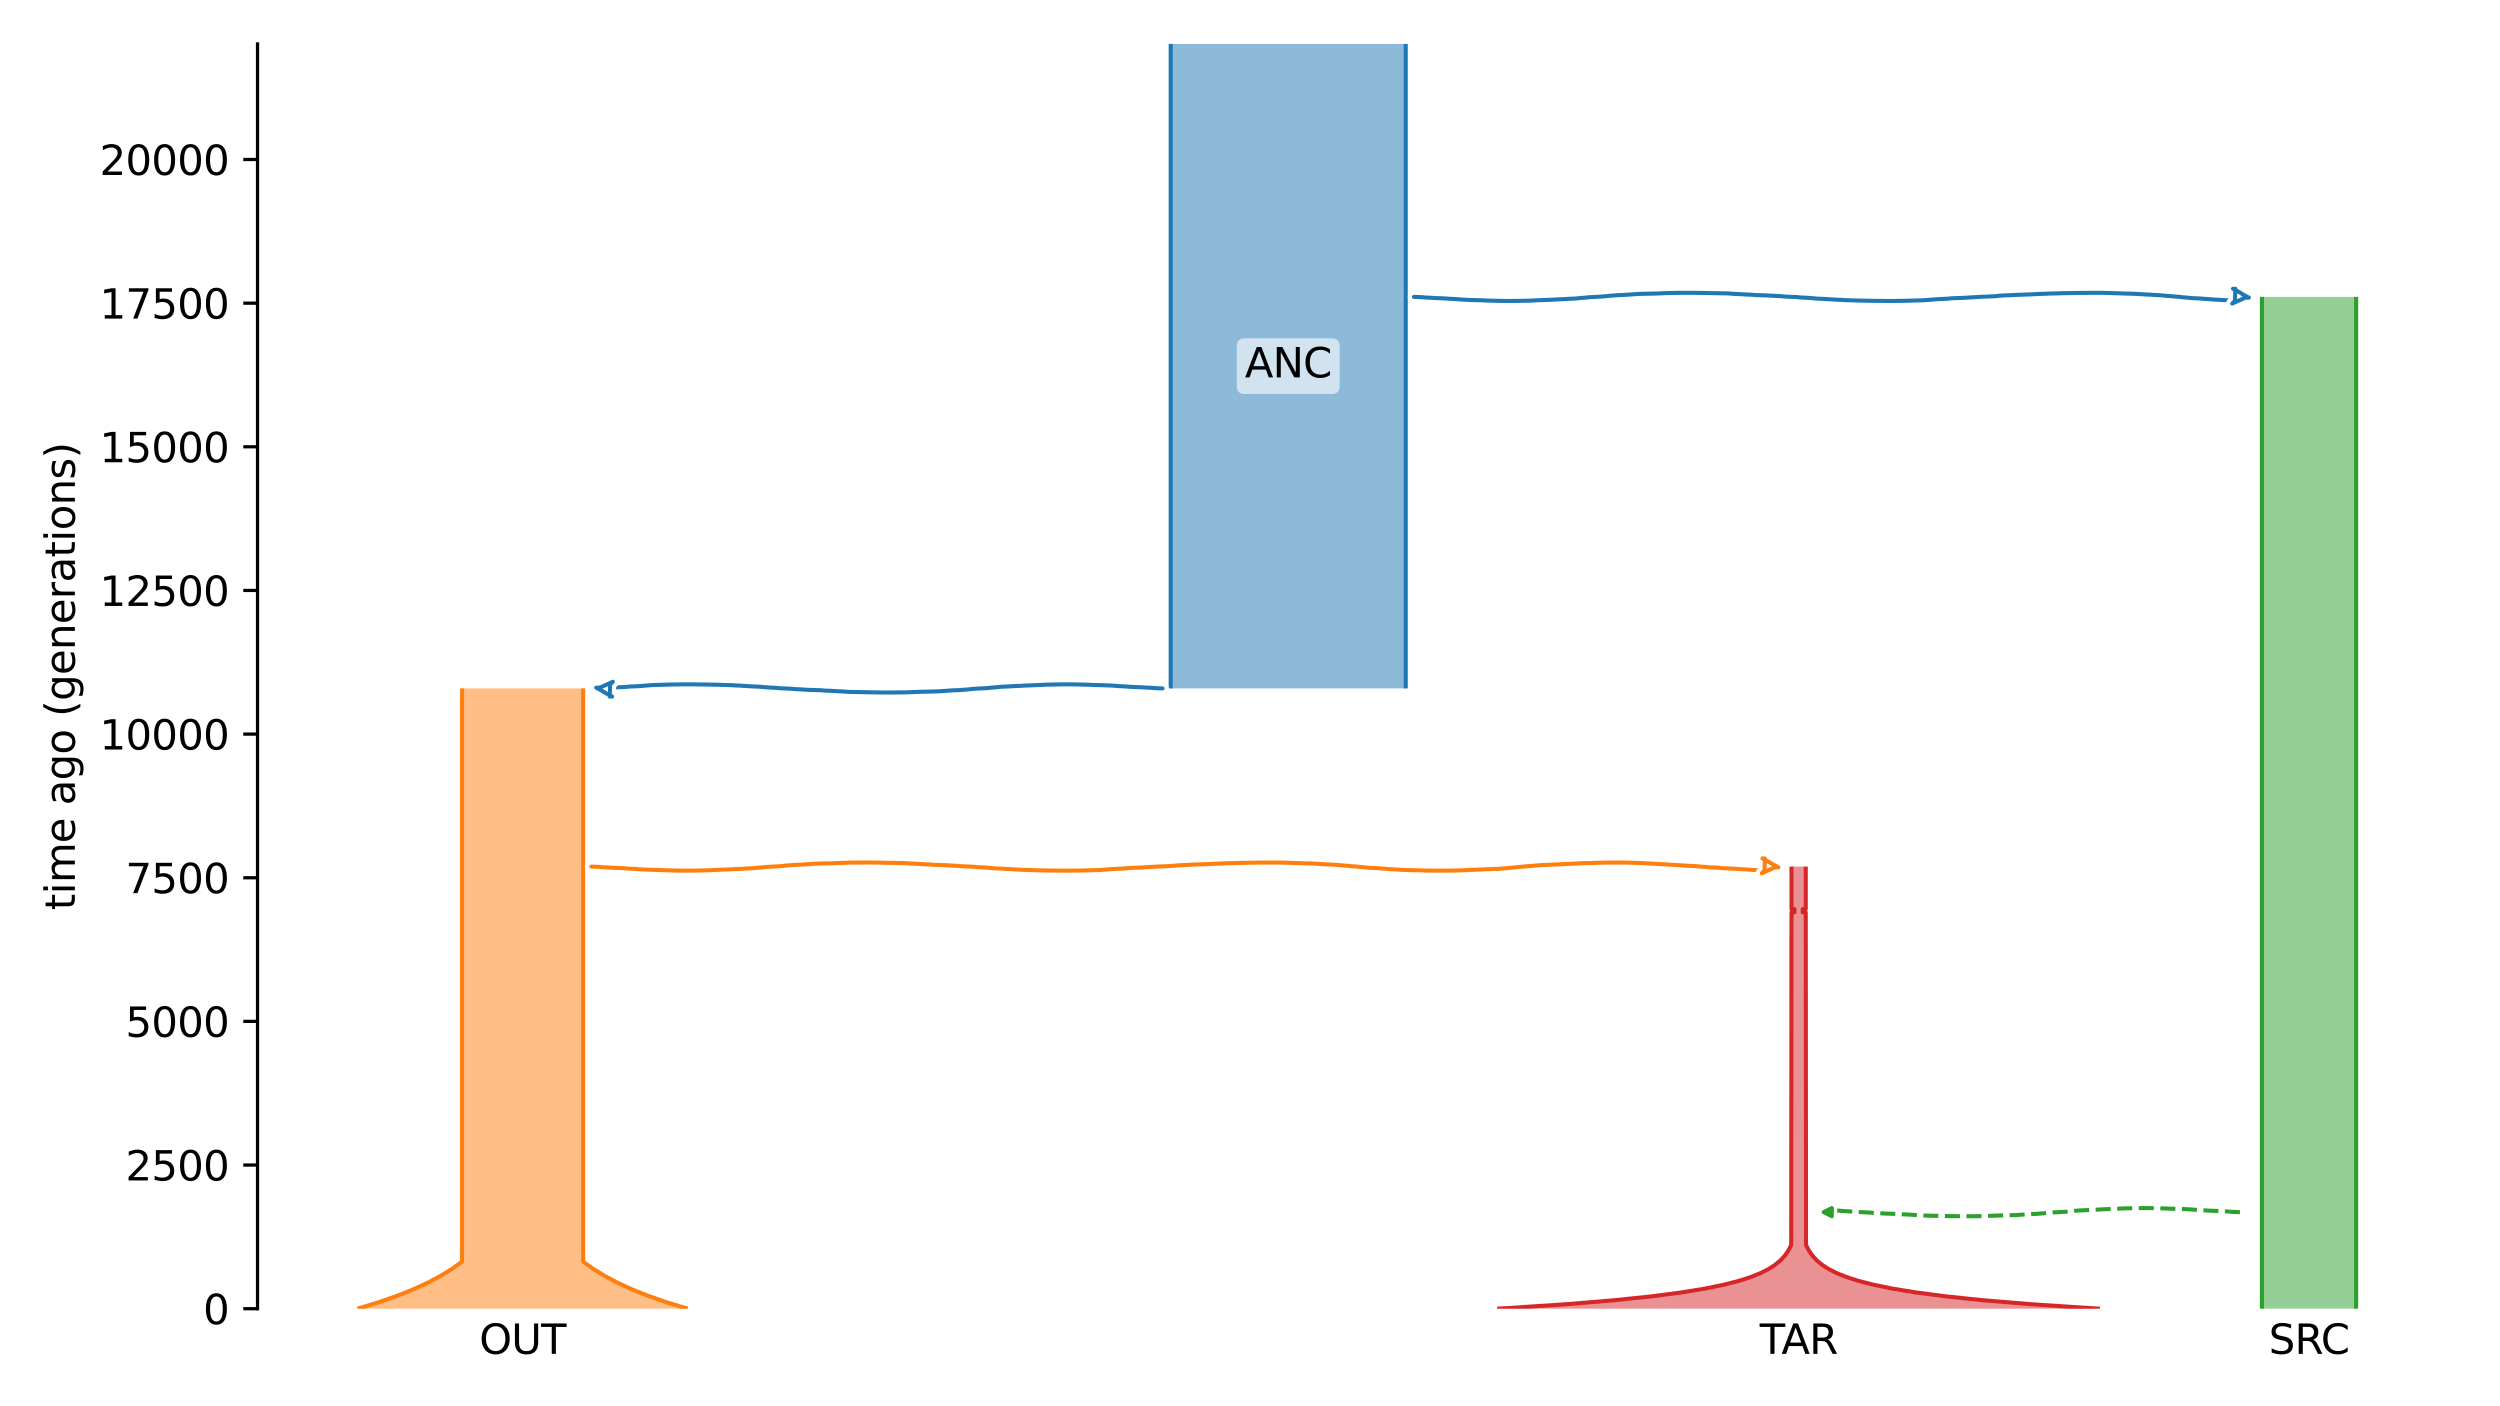 <?xml version="1.0" encoding="utf-8" standalone="no"?>
<!DOCTYPE svg PUBLIC "-//W3C//DTD SVG 1.1//EN"
  "http://www.w3.org/Graphics/SVG/1.1/DTD/svg11.dtd">
<svg xmlns:xlink="http://www.w3.org/1999/xlink" width="614.4pt" height="345.6pt" viewBox="0 0 614.4 345.6" xmlns="http://www.w3.org/2000/svg" version="1.1">
 <defs>
  <style type="text/css">*{stroke-linejoin: round; stroke-linecap: butt}</style>
 </defs>
 <g id="figure_1">
  <g id="patch_1">
   <path d="M 0 345.6 
L 614.4 345.6 
L 614.4 0 
L 0 0 
z
" style="fill: #ffffff"/>
  </g>
  <g id="axes_1">
   <g id="patch_2">
    <path d="M 63.291 321.622 
L 603.6 321.622 
L 603.6 10.8 
L 63.291 10.8 
z
" style="fill: #ffffff"/>
   </g>
   <path d="M 550.487 297.899 
L 549.487 297.867 
L 548.487 297.83 
L 547.487 297.732 
L 546.487 297.7 
L 545.487 297.626 
L 544.487 297.588 
L 543.487 297.552 
L 542.487 297.495 
L 541.487 297.424 
L 540.487 297.372 
L 539.487 297.313 
L 538.487 297.225 
L 537.487 297.179 
L 536.487 297.136 
L 535.487 297.106 
L 534.487 297.08 
L 533.487 297.059 
L 532.487 297.004 
L 531.487 296.976 
L 530.487 296.947 
L 529.487 296.921 
L 528.487 296.91 
L 527.487 296.9 
L 526.487 296.9 
L 525.487 296.91 
L 524.487 296.921 
L 523.487 296.952 
L 522.487 296.963 
L 521.487 296.994 
L 520.487 297.053 
L 519.487 297.091 
L 518.487 297.13 
L 517.487 297.172 
L 516.487 297.205 
L 515.487 297.272 
L 514.487 297.311 
L 513.487 297.354 
L 512.487 297.425 
L 511.487 297.461 
L 510.487 297.519 
L 509.487 297.63 
L 508.487 297.701 
L 507.487 297.814 
L 506.487 297.86 
L 505.487 297.921 
L 504.487 297.97 
L 503.487 298.05 
L 502.487 298.169 
L 501.487 298.239 
L 500.487 298.322 
L 499.487 298.356 
L 498.487 298.407 
L 497.487 298.475 
L 496.487 298.541 
L 495.487 298.618 
L 494.487 298.646 
L 493.487 298.672 
L 492.487 298.695 
L 491.487 298.714 
L 490.487 298.741 
L 489.487 298.79 
L 488.487 298.825 
L 487.487 298.861 
L 486.487 298.877 
L 485.487 298.892 
L 484.487 298.896 
L 483.487 298.898 
L 482.487 298.898 
L 481.487 298.896 
L 480.487 298.883 
L 479.487 298.874 
L 478.487 298.853 
L 477.487 298.83 
L 476.487 298.812 
L 475.487 298.794 
L 474.487 298.774 
L 473.487 298.757 
L 472.487 298.694 
L 471.487 298.619 
L 470.487 298.586 
L 469.487 298.519 
L 468.487 298.465 
L 467.487 298.431 
L 466.487 298.341 
L 465.487 298.312 
L 464.487 298.281 
L 463.487 298.25 
L 462.487 298.195 
L 461.487 298.13 
L 460.487 298.092 
L 459.487 297.996 
L 458.487 297.947 
L 457.487 297.903 
L 456.487 297.863 
L 455.487 297.754 
L 454.487 297.713 
L 453.487 297.651 
L 452.487 297.581 
L 451.487 297.476 
L 450.487 297.439 
L 449.185 297.393 
" clip-path="url(#p534ed070f4)" style="fill: none; stroke-dasharray: 3.7,1.6; stroke-dashoffset: 0; stroke: #2ca02c"/>
   <g id="patch_3">
    <path d="M 287.706 10.8 
L 287.706 169.185 
M 345.475 10.8 
L 345.475 169.185 
" clip-path="url(#p534ed070f4)" style="fill: none; stroke: #ffffff; stroke-width: 3; stroke-linejoin: miter"/>
    <path d="M 287.706 10.8 
L 287.706 169.185 
M 345.475 10.8 
L 345.475 169.185 
" clip-path="url(#p534ed070f4)" style="fill: none; stroke: #1f77b4; stroke-linejoin: miter"/>
    <g id="PolyCollection_1">
     <path d="M 345.475 10.8 
L 287.706 10.8 
L 287.706 169.185 
L 345.475 169.185 
L 345.475 169.185 
L 345.475 10.8 
z
" clip-path="url(#p534ed070f4)" style="fill: #1f77b4; fill-opacity: 0.5"/>
    </g>
    <g id="patch_4">
     <path d="M 113.554 169.185 
L 113.554 310.071 
L 113.554 310.071 
L 111.111 311.821 
L 108.267 313.571 
L 105.192 315.205 
L 101.649 316.838 
L 97.566 318.472 
L 92.86 320.105 
L 87.85 321.622 
M 143.315 169.185 
L 143.315 310.071 
L 143.315 310.071 
L 145.758 311.821 
L 148.602 313.571 
L 151.677 315.205 
L 155.22 316.838 
L 159.303 318.472 
L 164.009 320.105 
L 169.019 321.622 
L 169.019 321.622 
" clip-path="url(#p534ed070f4)" style="fill: none; stroke: #ffffff; stroke-width: 3; stroke-linejoin: miter"/>
     <path d="M 113.554 169.185 
L 113.554 310.071 
L 113.554 310.071 
L 111.111 311.821 
L 108.267 313.571 
L 105.192 315.205 
L 101.649 316.838 
L 97.566 318.472 
L 92.86 320.105 
L 87.85 321.622 
M 143.315 169.185 
L 143.315 310.071 
L 143.315 310.071 
L 145.758 311.821 
L 148.602 313.571 
L 151.677 315.205 
L 155.22 316.838 
L 159.303 318.472 
L 164.009 320.105 
L 169.019 321.622 
L 169.019 321.622 
" clip-path="url(#p534ed070f4)" style="fill: none; stroke: #ff7f0e; stroke-linejoin: miter"/>
     <g id="PolyCollection_2">
      <path d="M 143.315 169.185 
L 113.554 169.185 
L 113.554 310.071 
L 113.554 310.071 
L 113.402 310.188 
L 113.249 310.304 
L 113.095 310.421 
L 112.938 310.538 
L 112.78 310.654 
L 112.621 310.771 
L 112.46 310.888 
L 112.297 311.004 
L 112.133 311.121 
L 111.967 311.238 
L 111.799 311.354 
L 111.63 311.471 
L 111.458 311.588 
L 111.286 311.704 
L 111.111 311.821 
L 110.934 311.938 
L 110.756 312.054 
L 110.576 312.171 
L 110.394 312.288 
L 110.21 312.404 
L 110.025 312.521 
L 109.837 312.638 
L 109.648 312.754 
L 109.456 312.871 
L 109.263 312.988 
L 109.068 313.104 
L 108.871 313.221 
L 108.671 313.338 
L 108.47 313.454 
L 108.267 313.571 
L 108.061 313.688 
L 107.854 313.805 
L 107.644 313.921 
L 107.432 314.038 
L 107.218 314.155 
L 107.002 314.271 
L 106.784 314.388 
L 106.563 314.505 
L 106.341 314.621 
L 106.115 314.738 
L 105.888 314.855 
L 105.658 314.971 
L 105.426 315.088 
L 105.192 315.205 
L 104.955 315.321 
L 104.716 315.438 
L 104.475 315.555 
L 104.231 315.671 
L 103.984 315.788 
L 103.735 315.905 
L 103.483 316.021 
L 103.229 316.138 
L 102.972 316.255 
L 102.713 316.371 
L 102.451 316.488 
L 102.186 316.605 
L 101.919 316.721 
L 101.649 316.838 
L 101.376 316.955 
L 101.1 317.071 
L 100.822 317.188 
L 100.541 317.305 
L 100.257 317.422 
L 99.97 317.538 
L 99.68 317.655 
L 99.387 317.772 
L 99.091 317.888 
L 98.792 318.005 
L 98.49 318.122 
L 98.185 318.238 
L 97.877 318.355 
L 97.566 318.472 
L 97.251 318.588 
L 96.934 318.705 
L 96.613 318.822 
L 96.289 318.938 
L 95.961 319.055 
L 95.63 319.172 
L 95.296 319.288 
L 94.959 319.405 
L 94.618 319.522 
L 94.273 319.638 
L 93.925 319.755 
L 93.574 319.872 
L 93.219 319.988 
L 92.86 320.105 
L 92.498 320.222 
L 92.131 320.338 
L 91.762 320.455 
L 91.388 320.572 
L 91.011 320.688 
L 90.63 320.805 
L 90.244 320.922 
L 89.855 321.038 
L 89.462 321.155 
L 89.065 321.272 
L 88.664 321.389 
L 88.259 321.505 
L 87.85 321.622 
L 169.019 321.622 
L 169.019 321.622 
L 168.609 321.505 
L 168.204 321.389 
L 167.803 321.272 
L 167.406 321.155 
L 167.013 321.038 
L 166.624 320.922 
L 166.239 320.805 
L 165.858 320.688 
L 165.481 320.572 
L 165.107 320.455 
L 164.737 320.338 
L 164.371 320.222 
L 164.009 320.105 
L 163.65 319.988 
L 163.295 319.872 
L 162.944 319.755 
L 162.596 319.638 
L 162.251 319.522 
L 161.91 319.405 
L 161.573 319.288 
L 161.238 319.172 
L 160.908 319.055 
L 160.58 318.938 
L 160.256 318.822 
L 159.935 318.705 
L 159.618 318.588 
L 159.303 318.472 
L 158.992 318.355 
L 158.684 318.238 
L 158.379 318.122 
L 158.077 318.005 
L 157.778 317.888 
L 157.482 317.772 
L 157.189 317.655 
L 156.899 317.538 
L 156.612 317.422 
L 156.328 317.305 
L 156.047 317.188 
L 155.768 317.071 
L 155.493 316.955 
L 155.22 316.838 
L 154.95 316.721 
L 154.682 316.605 
L 154.418 316.488 
L 154.156 316.371 
L 153.896 316.255 
L 153.64 316.138 
L 153.385 316.021 
L 153.134 315.905 
L 152.885 315.788 
L 152.638 315.671 
L 152.394 315.555 
L 152.153 315.438 
L 151.913 315.321 
L 151.677 315.205 
L 151.442 315.088 
L 151.21 314.971 
L 150.981 314.855 
L 150.753 314.738 
L 150.528 314.621 
L 150.305 314.505 
L 150.085 314.388 
L 149.867 314.271 
L 149.651 314.155 
L 149.437 314.038 
L 149.225 313.921 
L 149.015 313.805 
L 148.808 313.688 
L 148.602 313.571 
L 148.399 313.454 
L 148.198 313.338 
L 147.998 313.221 
L 147.801 313.104 
L 147.606 312.988 
L 147.412 312.871 
L 147.221 312.754 
L 147.032 312.638 
L 146.844 312.521 
L 146.658 312.404 
L 146.475 312.288 
L 146.293 312.171 
L 146.113 312.054 
L 145.934 311.938 
L 145.758 311.821 
L 145.583 311.704 
L 145.41 311.588 
L 145.239 311.471 
L 145.07 311.354 
L 144.902 311.238 
L 144.736 311.121 
L 144.572 311.004 
L 144.409 310.888 
L 144.248 310.771 
L 144.088 310.654 
L 143.93 310.538 
L 143.774 310.421 
L 143.62 310.304 
L 143.466 310.188 
L 143.315 310.071 
L 143.315 310.071 
L 143.315 169.185 
z
" clip-path="url(#p534ed070f4)" style="fill: #ff7f0e; fill-opacity: 0.5"/>
     </g>
     <g id="patch_5">
      <path d="M 555.89 72.964 
L 555.89 321.622 
M 579.04 72.964 
L 579.04 321.622 
" clip-path="url(#p534ed070f4)" style="fill: none; stroke: #ffffff; stroke-width: 3; stroke-linejoin: miter"/>
      <path d="M 555.89 72.964 
L 555.89 321.622 
M 579.04 72.964 
L 579.04 321.622 
" clip-path="url(#p534ed070f4)" style="fill: none; stroke: #2ca02c; stroke-linejoin: miter"/>
      <g id="PolyCollection_3">
       <path d="M 579.04 72.964 
L 555.89 72.964 
L 555.89 321.622 
L 579.04 321.622 
L 579.04 321.622 
L 579.04 72.964 
z
" clip-path="url(#p534ed070f4)" style="fill: #2ca02c; fill-opacity: 0.5"/>
      </g>
      <g id="patch_6">
       <path d="M 440.274 212.975 
L 440.274 223.424 
L 441.007 223.424 
L 441.007 224.215 
L 440.274 224.215 
L 440.207 305.966 
L 439.468 307.404 
L 438.564 308.682 
L 437.515 309.8 
L 436.147 310.918 
L 434.649 311.877 
L 432.77 312.835 
L 430.412 313.794 
L 427.454 314.752 
L 423.742 315.711 
L 419.085 316.67 
L 413.242 317.628 
L 405.911 318.587 
L 396.713 319.545 
L 385.172 320.504 
L 370.692 321.462 
L 367.943 321.622 
M 443.782 212.975 
L 443.782 223.424 
L 443.049 223.424 
L 443.049 224.215 
L 443.782 224.215 
L 443.849 305.966 
L 444.587 307.404 
L 445.492 308.682 
L 446.541 309.8 
L 447.909 310.918 
L 449.407 311.877 
L 451.286 312.835 
L 453.644 313.794 
L 456.602 314.752 
L 460.314 315.711 
L 464.971 316.67 
L 470.814 317.628 
L 478.145 318.587 
L 487.343 319.545 
L 498.884 320.504 
L 513.364 321.462 
L 516.113 321.622 
L 516.113 321.622 
" clip-path="url(#p534ed070f4)" style="fill: none; stroke: #ffffff; stroke-width: 3; stroke-linejoin: miter"/>
       <path d="M 440.274 212.975 
L 440.274 223.424 
L 441.007 223.424 
L 441.007 224.215 
L 440.274 224.215 
L 440.207 305.966 
L 439.468 307.404 
L 438.564 308.682 
L 437.515 309.8 
L 436.147 310.918 
L 434.649 311.877 
L 432.77 312.835 
L 430.412 313.794 
L 427.454 314.752 
L 423.742 315.711 
L 419.085 316.67 
L 413.242 317.628 
L 405.911 318.587 
L 396.713 319.545 
L 385.172 320.504 
L 370.692 321.462 
L 367.943 321.622 
M 443.782 212.975 
L 443.782 223.424 
L 443.049 223.424 
L 443.049 224.215 
L 443.782 224.215 
L 443.849 305.966 
L 444.587 307.404 
L 445.492 308.682 
L 446.541 309.8 
L 447.909 310.918 
L 449.407 311.877 
L 451.286 312.835 
L 453.644 313.794 
L 456.602 314.752 
L 460.314 315.711 
L 464.971 316.67 
L 470.814 317.628 
L 478.145 318.587 
L 487.343 319.545 
L 498.884 320.504 
L 513.364 321.462 
L 516.113 321.622 
L 516.113 321.622 
" clip-path="url(#p534ed070f4)" style="fill: none; stroke: #d62728; stroke-linejoin: miter"/>
       <g id="PolyCollection_4">
        <path d="M 443.782 212.975 
L 440.274 212.975 
L 440.274 223.424 
L 441.007 223.424 
L 441.007 224.215 
L 440.274 224.215 
L 440.274 305.806 
L 440.274 305.806 
L 440.207 305.966 
L 440.136 306.126 
L 440.064 306.286 
L 439.988 306.445 
L 439.909 306.605 
L 439.828 306.765 
L 439.743 306.925 
L 439.655 307.084 
L 439.563 307.244 
L 439.468 307.404 
L 439.37 307.564 
L 439.267 307.723 
L 439.161 307.883 
L 439.05 308.043 
L 438.936 308.203 
L 438.816 308.362 
L 438.693 308.522 
L 438.564 308.682 
L 438.431 308.842 
L 438.292 309.001 
L 438.148 309.161 
L 437.999 309.321 
L 437.843 309.481 
L 437.682 309.64 
L 437.515 309.8 
L 437.341 309.96 
L 437.16 310.12 
L 436.972 310.279 
L 436.778 310.439 
L 436.575 310.599 
L 436.365 310.759 
L 436.147 310.918 
L 435.92 311.078 
L 435.685 311.238 
L 435.44 311.398 
L 435.187 311.557 
L 434.923 311.717 
L 434.649 311.877 
L 434.365 312.037 
L 434.069 312.196 
L 433.763 312.356 
L 433.444 312.516 
L 433.113 312.676 
L 432.77 312.835 
L 432.413 312.995 
L 432.043 313.155 
L 431.658 313.315 
L 431.258 313.474 
L 430.843 313.634 
L 430.412 313.794 
L 429.964 313.954 
L 429.5 314.113 
L 429.017 314.273 
L 428.515 314.433 
L 427.995 314.593 
L 427.454 314.752 
L 426.892 314.912 
L 426.309 315.072 
L 425.703 315.232 
L 425.074 315.391 
L 424.421 315.551 
L 423.742 315.711 
L 423.037 315.871 
L 422.306 316.031 
L 421.545 316.19 
L 420.756 316.35 
L 419.936 316.51 
L 419.085 316.67 
L 418.201 316.829 
L 417.283 316.989 
L 416.329 317.149 
L 415.339 317.309 
L 414.31 317.468 
L 413.242 317.628 
L 412.133 317.788 
L 410.981 317.948 
L 409.784 318.107 
L 408.541 318.267 
L 407.251 318.427 
L 405.911 318.587 
L 404.519 318.746 
L 403.073 318.906 
L 401.572 319.066 
L 400.013 319.226 
L 398.394 319.385 
L 396.713 319.545 
L 394.966 319.705 
L 393.153 319.865 
L 391.269 320.024 
L 389.313 320.184 
L 387.281 320.344 
L 385.172 320.504 
L 382.981 320.663 
L 380.705 320.823 
L 378.342 320.983 
L 375.888 321.143 
L 373.339 321.302 
L 370.692 321.462 
L 367.943 321.622 
L 516.113 321.622 
L 516.113 321.622 
L 513.364 321.462 
L 510.717 321.302 
L 508.168 321.143 
L 505.714 320.983 
L 503.351 320.823 
L 501.075 320.663 
L 498.884 320.504 
L 496.774 320.344 
L 494.743 320.184 
L 492.787 320.024 
L 490.903 319.865 
L 489.09 319.705 
L 487.343 319.545 
L 485.662 319.385 
L 484.043 319.226 
L 482.484 319.066 
L 480.982 318.906 
L 479.537 318.746 
L 478.145 318.587 
L 476.805 318.427 
L 475.514 318.267 
L 474.272 318.107 
L 473.075 317.948 
L 471.923 317.788 
L 470.814 317.628 
L 469.746 317.468 
L 468.717 317.309 
L 467.727 317.149 
L 466.773 316.989 
L 465.855 316.829 
L 464.971 316.67 
L 464.119 316.51 
L 463.3 316.35 
L 462.51 316.19 
L 461.75 316.031 
L 461.018 315.871 
L 460.314 315.711 
L 459.635 315.551 
L 458.982 315.391 
L 458.353 315.232 
L 457.747 315.072 
L 457.164 314.912 
L 456.602 314.752 
L 456.061 314.593 
L 455.54 314.433 
L 455.039 314.273 
L 454.556 314.113 
L 454.091 313.954 
L 453.644 313.794 
L 453.213 313.634 
L 452.798 313.474 
L 452.398 313.315 
L 452.013 313.155 
L 451.643 312.995 
L 451.286 312.835 
L 450.942 312.676 
L 450.612 312.516 
L 450.293 312.356 
L 449.986 312.196 
L 449.691 312.037 
L 449.407 311.877 
L 449.133 311.717 
L 448.869 311.557 
L 448.615 311.398 
L 448.371 311.238 
L 448.136 311.078 
L 447.909 310.918 
L 447.691 310.759 
L 447.481 310.599 
L 447.278 310.439 
L 447.083 310.279 
L 446.896 310.12 
L 446.715 309.96 
L 446.541 309.8 
L 446.374 309.64 
L 446.212 309.481 
L 446.057 309.321 
L 445.908 309.161 
L 445.764 309.001 
L 445.625 308.842 
L 445.492 308.682 
L 445.363 308.522 
L 445.239 308.362 
L 445.12 308.203 
L 445.005 308.043 
L 444.895 307.883 
L 444.789 307.723 
L 444.686 307.564 
L 444.587 307.404 
L 444.492 307.244 
L 444.401 307.084 
L 444.313 306.925 
L 444.228 306.765 
L 444.147 306.605 
L 444.068 306.445 
L 443.992 306.286 
L 443.919 306.126 
L 443.849 305.966 
L 443.782 305.806 
L 443.782 305.806 
L 443.782 224.215 
L 443.049 224.215 
L 443.049 223.424 
L 443.782 223.424 
L 443.782 212.975 
z
" clip-path="url(#p534ed070f4)" style="fill: #d62728; fill-opacity: 0.5"/>
       </g>
       <g id="matplotlib.axis_1">
        <g id="xtick_1">
         <g id="line2d_1"/>
         <g id="text_1">
          <!-- OUT -->
          <g transform="translate(117.785 332.72) scale(0.1 -0.1)">
           <defs>
            <path id="DejaVuSans-4f" d="M 2522 4238 
Q 1834 4238 1429 3725 
Q 1025 3213 1025 2328 
Q 1025 1447 1429 934 
Q 1834 422 2522 422 
Q 3209 422 3611 934 
Q 4013 1447 4013 2328 
Q 4013 3213 3611 3725 
Q 3209 4238 2522 4238 
z
M 2522 4750 
Q 3503 4750 4090 4092 
Q 4678 3434 4678 2328 
Q 4678 1225 4090 567 
Q 3503 -91 2522 -91 
Q 1538 -91 948 565 
Q 359 1222 359 2328 
Q 359 3434 948 4092 
Q 1538 4750 2522 4750 
z
" transform="scale(0.016)"/>
            <path id="DejaVuSans-55" d="M 556 4666 
L 1191 4666 
L 1191 1831 
Q 1191 1081 1462 751 
Q 1734 422 2344 422 
Q 2950 422 3222 751 
Q 3494 1081 3494 1831 
L 3494 4666 
L 4128 4666 
L 4128 1753 
Q 4128 841 3676 375 
Q 3225 -91 2344 -91 
Q 1459 -91 1007 375 
Q 556 841 556 1753 
L 556 4666 
z
" transform="scale(0.016)"/>
            <path id="DejaVuSans-54" d="M -19 4666 
L 3928 4666 
L 3928 4134 
L 2272 4134 
L 2272 0 
L 1638 0 
L 1638 4134 
L -19 4134 
L -19 4666 
z
" transform="scale(0.016)"/>
           </defs>
           <use xlink:href="#DejaVuSans-4f"/>
           <use xlink:href="#DejaVuSans-55" x="78.711"/>
           <use xlink:href="#DejaVuSans-54" x="151.904"/>
          </g>
         </g>
        </g>
        <g id="xtick_2">
         <g id="line2d_2"/>
         <g id="text_2">
          <!-- SRC -->
          <g transform="translate(557.575 332.72) scale(0.1 -0.1)">
           <defs>
            <path id="DejaVuSans-53" d="M 3425 4513 
L 3425 3897 
Q 3066 4069 2747 4153 
Q 2428 4238 2131 4238 
Q 1616 4238 1336 4038 
Q 1056 3838 1056 3469 
Q 1056 3159 1242 3001 
Q 1428 2844 1947 2747 
L 2328 2669 
Q 3034 2534 3370 2195 
Q 3706 1856 3706 1288 
Q 3706 609 3251 259 
Q 2797 -91 1919 -91 
Q 1588 -91 1214 -16 
Q 841 59 441 206 
L 441 856 
Q 825 641 1194 531 
Q 1563 422 1919 422 
Q 2459 422 2753 634 
Q 3047 847 3047 1241 
Q 3047 1584 2836 1778 
Q 2625 1972 2144 2069 
L 1759 2144 
Q 1053 2284 737 2584 
Q 422 2884 422 3419 
Q 422 4038 858 4394 
Q 1294 4750 2059 4750 
Q 2388 4750 2728 4690 
Q 3069 4631 3425 4513 
z
" transform="scale(0.016)"/>
            <path id="DejaVuSans-52" d="M 2841 2188 
Q 3044 2119 3236 1894 
Q 3428 1669 3622 1275 
L 4263 0 
L 3584 0 
L 2988 1197 
Q 2756 1666 2539 1819 
Q 2322 1972 1947 1972 
L 1259 1972 
L 1259 0 
L 628 0 
L 628 4666 
L 2053 4666 
Q 2853 4666 3247 4331 
Q 3641 3997 3641 3322 
Q 3641 2881 3436 2590 
Q 3231 2300 2841 2188 
z
M 1259 4147 
L 1259 2491 
L 2053 2491 
Q 2509 2491 2742 2702 
Q 2975 2913 2975 3322 
Q 2975 3731 2742 3939 
Q 2509 4147 2053 4147 
L 1259 4147 
z
" transform="scale(0.016)"/>
            <path id="DejaVuSans-43" d="M 4122 4306 
L 4122 3641 
Q 3803 3938 3442 4084 
Q 3081 4231 2675 4231 
Q 1875 4231 1450 3742 
Q 1025 3253 1025 2328 
Q 1025 1406 1450 917 
Q 1875 428 2675 428 
Q 3081 428 3442 575 
Q 3803 722 4122 1019 
L 4122 359 
Q 3791 134 3420 21 
Q 3050 -91 2638 -91 
Q 1578 -91 968 557 
Q 359 1206 359 2328 
Q 359 3453 968 4101 
Q 1578 4750 2638 4750 
Q 3056 4750 3426 4639 
Q 3797 4528 4122 4306 
z
" transform="scale(0.016)"/>
           </defs>
           <use xlink:href="#DejaVuSans-53"/>
           <use xlink:href="#DejaVuSans-52" x="63.477"/>
           <use xlink:href="#DejaVuSans-43" x="127.959"/>
          </g>
         </g>
        </g>
        <g id="xtick_3">
         <g id="line2d_3"/>
         <g id="text_3">
          <!-- TAR -->
          <g transform="translate(432.467 332.72) scale(0.1 -0.1)">
           <defs>
            <path id="DejaVuSans-41" d="M 2188 4044 
L 1331 1722 
L 3047 1722 
L 2188 4044 
z
M 1831 4666 
L 2547 4666 
L 4325 0 
L 3669 0 
L 3244 1197 
L 1141 1197 
L 716 0 
L 50 0 
L 1831 4666 
z
" transform="scale(0.016)"/>
           </defs>
           <use xlink:href="#DejaVuSans-54"/>
           <use xlink:href="#DejaVuSans-41" x="53.334"/>
           <use xlink:href="#DejaVuSans-52" x="121.742"/>
          </g>
         </g>
        </g>
       </g>
       <g id="matplotlib.axis_2">
        <g id="ytick_1">
         <g id="line2d_4">
          <defs>
           <path id="m8cd6685539" d="M 0 0 
L -3.5 0 
" style="stroke: #000000; stroke-width: 0.8"/>
          </defs>
          <g>
           <use xlink:href="#m8cd6685539" x="63.291" y="321.622" style="stroke: #000000; stroke-width: 0.8"/>
          </g>
         </g>
         <g id="text_4">
          <!-- 0 -->
          <g transform="translate(49.928 325.421) scale(0.1 -0.1)">
           <defs>
            <path id="DejaVuSans-30" d="M 2034 4250 
Q 1547 4250 1301 3770 
Q 1056 3291 1056 2328 
Q 1056 1369 1301 889 
Q 1547 409 2034 409 
Q 2525 409 2770 889 
Q 3016 1369 3016 2328 
Q 3016 3291 2770 3770 
Q 2525 4250 2034 4250 
z
M 2034 4750 
Q 2819 4750 3233 4129 
Q 3647 3509 3647 2328 
Q 3647 1150 3233 529 
Q 2819 -91 2034 -91 
Q 1250 -91 836 529 
Q 422 1150 422 2328 
Q 422 3509 836 4129 
Q 1250 4750 2034 4750 
z
" transform="scale(0.016)"/>
           </defs>
           <use xlink:href="#DejaVuSans-30"/>
          </g>
         </g>
        </g>
        <g id="ytick_2">
         <g id="line2d_5">
          <g>
           <use xlink:href="#m8cd6685539" x="63.291" y="286.319" style="stroke: #000000; stroke-width: 0.8"/>
          </g>
         </g>
         <g id="text_5">
          <!-- 2500 -->
          <g transform="translate(30.841 290.118) scale(0.1 -0.1)">
           <defs>
            <path id="DejaVuSans-32" d="M 1228 531 
L 3431 531 
L 3431 0 
L 469 0 
L 469 531 
Q 828 903 1448 1529 
Q 2069 2156 2228 2338 
Q 2531 2678 2651 2914 
Q 2772 3150 2772 3378 
Q 2772 3750 2511 3984 
Q 2250 4219 1831 4219 
Q 1534 4219 1204 4116 
Q 875 4013 500 3803 
L 500 4441 
Q 881 4594 1212 4672 
Q 1544 4750 1819 4750 
Q 2544 4750 2975 4387 
Q 3406 4025 3406 3419 
Q 3406 3131 3298 2873 
Q 3191 2616 2906 2266 
Q 2828 2175 2409 1742 
Q 1991 1309 1228 531 
z
" transform="scale(0.016)"/>
            <path id="DejaVuSans-35" d="M 691 4666 
L 3169 4666 
L 3169 4134 
L 1269 4134 
L 1269 2991 
Q 1406 3038 1543 3061 
Q 1681 3084 1819 3084 
Q 2600 3084 3056 2656 
Q 3513 2228 3513 1497 
Q 3513 744 3044 326 
Q 2575 -91 1722 -91 
Q 1428 -91 1123 -41 
Q 819 9 494 109 
L 494 744 
Q 775 591 1075 516 
Q 1375 441 1709 441 
Q 2250 441 2565 725 
Q 2881 1009 2881 1497 
Q 2881 1984 2565 2268 
Q 2250 2553 1709 2553 
Q 1456 2553 1204 2497 
Q 953 2441 691 2322 
L 691 4666 
z
" transform="scale(0.016)"/>
           </defs>
           <use xlink:href="#DejaVuSans-32"/>
           <use xlink:href="#DejaVuSans-35" x="63.623"/>
           <use xlink:href="#DejaVuSans-30" x="127.246"/>
           <use xlink:href="#DejaVuSans-30" x="190.869"/>
          </g>
         </g>
        </g>
        <g id="ytick_3">
         <g id="line2d_6">
          <g>
           <use xlink:href="#m8cd6685539" x="63.291" y="251.017" style="stroke: #000000; stroke-width: 0.8"/>
          </g>
         </g>
         <g id="text_6">
          <!-- 5000 -->
          <g transform="translate(30.841 254.816) scale(0.1 -0.1)">
           <use xlink:href="#DejaVuSans-35"/>
           <use xlink:href="#DejaVuSans-30" x="63.623"/>
           <use xlink:href="#DejaVuSans-30" x="127.246"/>
           <use xlink:href="#DejaVuSans-30" x="190.869"/>
          </g>
         </g>
        </g>
        <g id="ytick_4">
         <g id="line2d_7">
          <g>
           <use xlink:href="#m8cd6685539" x="63.291" y="215.714" style="stroke: #000000; stroke-width: 0.8"/>
          </g>
         </g>
         <g id="text_7">
          <!-- 7500 -->
          <g transform="translate(30.841 219.513) scale(0.1 -0.1)">
           <defs>
            <path id="DejaVuSans-37" d="M 525 4666 
L 3525 4666 
L 3525 4397 
L 1831 0 
L 1172 0 
L 2766 4134 
L 525 4134 
L 525 4666 
z
" transform="scale(0.016)"/>
           </defs>
           <use xlink:href="#DejaVuSans-37"/>
           <use xlink:href="#DejaVuSans-35" x="63.623"/>
           <use xlink:href="#DejaVuSans-30" x="127.246"/>
           <use xlink:href="#DejaVuSans-30" x="190.869"/>
          </g>
         </g>
        </g>
        <g id="ytick_5">
         <g id="line2d_8">
          <g>
           <use xlink:href="#m8cd6685539" x="63.291" y="180.411" style="stroke: #000000; stroke-width: 0.8"/>
          </g>
         </g>
         <g id="text_8">
          <!-- 10000 -->
          <g transform="translate(24.478 184.211) scale(0.1 -0.1)">
           <defs>
            <path id="DejaVuSans-31" d="M 794 531 
L 1825 531 
L 1825 4091 
L 703 3866 
L 703 4441 
L 1819 4666 
L 2450 4666 
L 2450 531 
L 3481 531 
L 3481 0 
L 794 0 
L 794 531 
z
" transform="scale(0.016)"/>
           </defs>
           <use xlink:href="#DejaVuSans-31"/>
           <use xlink:href="#DejaVuSans-30" x="63.623"/>
           <use xlink:href="#DejaVuSans-30" x="127.246"/>
           <use xlink:href="#DejaVuSans-30" x="190.869"/>
           <use xlink:href="#DejaVuSans-30" x="254.492"/>
          </g>
         </g>
        </g>
        <g id="ytick_6">
         <g id="line2d_9">
          <g>
           <use xlink:href="#m8cd6685539" x="63.291" y="145.109" style="stroke: #000000; stroke-width: 0.8"/>
          </g>
         </g>
         <g id="text_9">
          <!-- 12500 -->
          <g transform="translate(24.478 148.908) scale(0.1 -0.1)">
           <use xlink:href="#DejaVuSans-31"/>
           <use xlink:href="#DejaVuSans-32" x="63.623"/>
           <use xlink:href="#DejaVuSans-35" x="127.246"/>
           <use xlink:href="#DejaVuSans-30" x="190.869"/>
           <use xlink:href="#DejaVuSans-30" x="254.492"/>
          </g>
         </g>
        </g>
        <g id="ytick_7">
         <g id="line2d_10">
          <g>
           <use xlink:href="#m8cd6685539" x="63.291" y="109.806" style="stroke: #000000; stroke-width: 0.8"/>
          </g>
         </g>
         <g id="text_10">
          <!-- 15000 -->
          <g transform="translate(24.478 113.605) scale(0.1 -0.1)">
           <use xlink:href="#DejaVuSans-31"/>
           <use xlink:href="#DejaVuSans-35" x="63.623"/>
           <use xlink:href="#DejaVuSans-30" x="127.246"/>
           <use xlink:href="#DejaVuSans-30" x="190.869"/>
           <use xlink:href="#DejaVuSans-30" x="254.492"/>
          </g>
         </g>
        </g>
        <g id="ytick_8">
         <g id="line2d_11">
          <g>
           <use xlink:href="#m8cd6685539" x="63.291" y="74.504" style="stroke: #000000; stroke-width: 0.8"/>
          </g>
         </g>
         <g id="text_11">
          <!-- 17500 -->
          <g transform="translate(24.478 78.303) scale(0.1 -0.1)">
           <use xlink:href="#DejaVuSans-31"/>
           <use xlink:href="#DejaVuSans-37" x="63.623"/>
           <use xlink:href="#DejaVuSans-35" x="127.246"/>
           <use xlink:href="#DejaVuSans-30" x="190.869"/>
           <use xlink:href="#DejaVuSans-30" x="254.492"/>
          </g>
         </g>
        </g>
        <g id="ytick_9">
         <g id="line2d_12">
          <g>
           <use xlink:href="#m8cd6685539" x="63.291" y="39.201" style="stroke: #000000; stroke-width: 0.8"/>
          </g>
         </g>
         <g id="text_12">
          <!-- 20000 -->
          <g transform="translate(24.478 43) scale(0.1 -0.1)">
           <use xlink:href="#DejaVuSans-32"/>
           <use xlink:href="#DejaVuSans-30" x="63.623"/>
           <use xlink:href="#DejaVuSans-30" x="127.246"/>
           <use xlink:href="#DejaVuSans-30" x="190.869"/>
           <use xlink:href="#DejaVuSans-30" x="254.492"/>
          </g>
         </g>
        </g>
        <g id="text_13">
         <!-- time ago (generations) -->
         <g transform="translate(18.398 223.682) rotate(-90) scale(0.1 -0.1)">
          <defs>
           <path id="DejaVuSans-74" d="M 1172 4494 
L 1172 3500 
L 2356 3500 
L 2356 3053 
L 1172 3053 
L 1172 1153 
Q 1172 725 1289 603 
Q 1406 481 1766 481 
L 2356 481 
L 2356 0 
L 1766 0 
Q 1100 0 847 248 
Q 594 497 594 1153 
L 594 3053 
L 172 3053 
L 172 3500 
L 594 3500 
L 594 4494 
L 1172 4494 
z
" transform="scale(0.016)"/>
           <path id="DejaVuSans-69" d="M 603 3500 
L 1178 3500 
L 1178 0 
L 603 0 
L 603 3500 
z
M 603 4863 
L 1178 4863 
L 1178 4134 
L 603 4134 
L 603 4863 
z
" transform="scale(0.016)"/>
           <path id="DejaVuSans-6d" d="M 3328 2828 
Q 3544 3216 3844 3400 
Q 4144 3584 4550 3584 
Q 5097 3584 5394 3201 
Q 5691 2819 5691 2113 
L 5691 0 
L 5113 0 
L 5113 2094 
Q 5113 2597 4934 2840 
Q 4756 3084 4391 3084 
Q 3944 3084 3684 2787 
Q 3425 2491 3425 1978 
L 3425 0 
L 2847 0 
L 2847 2094 
Q 2847 2600 2669 2842 
Q 2491 3084 2119 3084 
Q 1678 3084 1418 2786 
Q 1159 2488 1159 1978 
L 1159 0 
L 581 0 
L 581 3500 
L 1159 3500 
L 1159 2956 
Q 1356 3278 1631 3431 
Q 1906 3584 2284 3584 
Q 2666 3584 2933 3390 
Q 3200 3197 3328 2828 
z
" transform="scale(0.016)"/>
           <path id="DejaVuSans-65" d="M 3597 1894 
L 3597 1613 
L 953 1613 
Q 991 1019 1311 708 
Q 1631 397 2203 397 
Q 2534 397 2845 478 
Q 3156 559 3463 722 
L 3463 178 
Q 3153 47 2828 -22 
Q 2503 -91 2169 -91 
Q 1331 -91 842 396 
Q 353 884 353 1716 
Q 353 2575 817 3079 
Q 1281 3584 2069 3584 
Q 2775 3584 3186 3129 
Q 3597 2675 3597 1894 
z
M 3022 2063 
Q 3016 2534 2758 2815 
Q 2500 3097 2075 3097 
Q 1594 3097 1305 2825 
Q 1016 2553 972 2059 
L 3022 2063 
z
" transform="scale(0.016)"/>
           <path id="DejaVuSans-20" transform="scale(0.016)"/>
           <path id="DejaVuSans-61" d="M 2194 1759 
Q 1497 1759 1228 1600 
Q 959 1441 959 1056 
Q 959 750 1161 570 
Q 1363 391 1709 391 
Q 2188 391 2477 730 
Q 2766 1069 2766 1631 
L 2766 1759 
L 2194 1759 
z
M 3341 1997 
L 3341 0 
L 2766 0 
L 2766 531 
Q 2569 213 2275 61 
Q 1981 -91 1556 -91 
Q 1019 -91 701 211 
Q 384 513 384 1019 
Q 384 1609 779 1909 
Q 1175 2209 1959 2209 
L 2766 2209 
L 2766 2266 
Q 2766 2663 2505 2880 
Q 2244 3097 1772 3097 
Q 1472 3097 1187 3025 
Q 903 2953 641 2809 
L 641 3341 
Q 956 3463 1253 3523 
Q 1550 3584 1831 3584 
Q 2591 3584 2966 3190 
Q 3341 2797 3341 1997 
z
" transform="scale(0.016)"/>
           <path id="DejaVuSans-67" d="M 2906 1791 
Q 2906 2416 2648 2759 
Q 2391 3103 1925 3103 
Q 1463 3103 1205 2759 
Q 947 2416 947 1791 
Q 947 1169 1205 825 
Q 1463 481 1925 481 
Q 2391 481 2648 825 
Q 2906 1169 2906 1791 
z
M 3481 434 
Q 3481 -459 3084 -895 
Q 2688 -1331 1869 -1331 
Q 1566 -1331 1297 -1286 
Q 1028 -1241 775 -1147 
L 775 -588 
Q 1028 -725 1275 -790 
Q 1522 -856 1778 -856 
Q 2344 -856 2625 -561 
Q 2906 -266 2906 331 
L 2906 616 
Q 2728 306 2450 153 
Q 2172 0 1784 0 
Q 1141 0 747 490 
Q 353 981 353 1791 
Q 353 2603 747 3093 
Q 1141 3584 1784 3584 
Q 2172 3584 2450 3431 
Q 2728 3278 2906 2969 
L 2906 3500 
L 3481 3500 
L 3481 434 
z
" transform="scale(0.016)"/>
           <path id="DejaVuSans-6f" d="M 1959 3097 
Q 1497 3097 1228 2736 
Q 959 2375 959 1747 
Q 959 1119 1226 758 
Q 1494 397 1959 397 
Q 2419 397 2687 759 
Q 2956 1122 2956 1747 
Q 2956 2369 2687 2733 
Q 2419 3097 1959 3097 
z
M 1959 3584 
Q 2709 3584 3137 3096 
Q 3566 2609 3566 1747 
Q 3566 888 3137 398 
Q 2709 -91 1959 -91 
Q 1206 -91 779 398 
Q 353 888 353 1747 
Q 353 2609 779 3096 
Q 1206 3584 1959 3584 
z
" transform="scale(0.016)"/>
           <path id="DejaVuSans-28" d="M 1984 4856 
Q 1566 4138 1362 3434 
Q 1159 2731 1159 2009 
Q 1159 1288 1364 580 
Q 1569 -128 1984 -844 
L 1484 -844 
Q 1016 -109 783 600 
Q 550 1309 550 2009 
Q 550 2706 781 3412 
Q 1013 4119 1484 4856 
L 1984 4856 
z
" transform="scale(0.016)"/>
           <path id="DejaVuSans-6e" d="M 3513 2113 
L 3513 0 
L 2938 0 
L 2938 2094 
Q 2938 2591 2744 2837 
Q 2550 3084 2163 3084 
Q 1697 3084 1428 2787 
Q 1159 2491 1159 1978 
L 1159 0 
L 581 0 
L 581 3500 
L 1159 3500 
L 1159 2956 
Q 1366 3272 1645 3428 
Q 1925 3584 2291 3584 
Q 2894 3584 3203 3211 
Q 3513 2838 3513 2113 
z
" transform="scale(0.016)"/>
           <path id="DejaVuSans-72" d="M 2631 2963 
Q 2534 3019 2420 3045 
Q 2306 3072 2169 3072 
Q 1681 3072 1420 2755 
Q 1159 2438 1159 1844 
L 1159 0 
L 581 0 
L 581 3500 
L 1159 3500 
L 1159 2956 
Q 1341 3275 1631 3429 
Q 1922 3584 2338 3584 
Q 2397 3584 2469 3576 
Q 2541 3569 2628 3553 
L 2631 2963 
z
" transform="scale(0.016)"/>
           <path id="DejaVuSans-73" d="M 2834 3397 
L 2834 2853 
Q 2591 2978 2328 3040 
Q 2066 3103 1784 3103 
Q 1356 3103 1142 2972 
Q 928 2841 928 2578 
Q 928 2378 1081 2264 
Q 1234 2150 1697 2047 
L 1894 2003 
Q 2506 1872 2764 1633 
Q 3022 1394 3022 966 
Q 3022 478 2636 193 
Q 2250 -91 1575 -91 
Q 1294 -91 989 -36 
Q 684 19 347 128 
L 347 722 
Q 666 556 975 473 
Q 1284 391 1588 391 
Q 1994 391 2212 530 
Q 2431 669 2431 922 
Q 2431 1156 2273 1281 
Q 2116 1406 1581 1522 
L 1381 1569 
Q 847 1681 609 1914 
Q 372 2147 372 2553 
Q 372 3047 722 3315 
Q 1072 3584 1716 3584 
Q 2034 3584 2315 3537 
Q 2597 3491 2834 3397 
z
" transform="scale(0.016)"/>
           <path id="DejaVuSans-29" d="M 513 4856 
L 1013 4856 
Q 1481 4119 1714 3412 
Q 1947 2706 1947 2009 
Q 1947 1309 1714 600 
Q 1481 -109 1013 -844 
L 513 -844 
Q 928 -128 1133 580 
Q 1338 1288 1338 2009 
Q 1338 2731 1133 3434 
Q 928 4138 513 4856 
z
" transform="scale(0.016)"/>
          </defs>
          <use xlink:href="#DejaVuSans-74"/>
          <use xlink:href="#DejaVuSans-69" x="39.209"/>
          <use xlink:href="#DejaVuSans-6d" x="66.992"/>
          <use xlink:href="#DejaVuSans-65" x="164.404"/>
          <use xlink:href="#DejaVuSans-20" x="225.928"/>
          <use xlink:href="#DejaVuSans-61" x="257.715"/>
          <use xlink:href="#DejaVuSans-67" x="318.994"/>
          <use xlink:href="#DejaVuSans-6f" x="382.471"/>
          <use xlink:href="#DejaVuSans-20" x="443.652"/>
          <use xlink:href="#DejaVuSans-28" x="475.439"/>
          <use xlink:href="#DejaVuSans-67" x="514.453"/>
          <use xlink:href="#DejaVuSans-65" x="577.93"/>
          <use xlink:href="#DejaVuSans-6e" x="639.453"/>
          <use xlink:href="#DejaVuSans-65" x="702.832"/>
          <use xlink:href="#DejaVuSans-72" x="764.355"/>
          <use xlink:href="#DejaVuSans-61" x="805.469"/>
          <use xlink:href="#DejaVuSans-74" x="866.748"/>
          <use xlink:href="#DejaVuSans-69" x="905.957"/>
          <use xlink:href="#DejaVuSans-6f" x="933.74"/>
          <use xlink:href="#DejaVuSans-6e" x="994.922"/>
          <use xlink:href="#DejaVuSans-73" x="1058.301"/>
          <use xlink:href="#DejaVuSans-29" x="1110.4"/>
         </g>
        </g>
       </g>
       <g id="patch_7">
        <path d="M 285.71 169.185 
L 284.71 169.154 
L 283.71 169.117 
L 282.71 169.019 
L 281.71 168.987 
L 280.71 168.913 
L 279.71 168.874 
L 278.71 168.839 
L 277.71 168.781 
L 276.71 168.711 
L 275.71 168.659 
L 274.71 168.6 
L 273.71 168.512 
L 272.71 168.465 
L 271.71 168.423 
L 270.71 168.392 
L 269.71 168.366 
L 268.71 168.345 
L 267.71 168.291 
L 266.71 168.263 
L 265.71 168.233 
L 264.71 168.208 
L 263.71 168.197 
L 262.71 168.187 
L 261.71 168.187 
L 260.71 168.196 
L 259.71 168.208 
L 258.71 168.239 
L 257.71 168.25 
L 256.71 168.28 
L 255.71 168.34 
L 254.71 168.377 
L 253.71 168.416 
L 252.71 168.459 
L 251.71 168.492 
L 250.71 168.559 
L 249.71 168.598 
L 248.71 168.641 
L 247.71 168.711 
L 246.71 168.748 
L 245.71 168.806 
L 244.71 168.917 
L 243.71 168.988 
L 242.71 169.101 
L 241.71 169.146 
L 240.71 169.208 
L 239.71 169.256 
L 238.71 169.337 
L 237.71 169.456 
L 236.71 169.526 
L 235.71 169.609 
L 234.71 169.642 
L 233.71 169.693 
L 232.71 169.762 
L 231.71 169.828 
L 230.71 169.905 
L 229.71 169.932 
L 228.71 169.959 
L 227.71 169.981 
L 226.71 170.001 
L 225.71 170.027 
L 224.71 170.077 
L 223.71 170.112 
L 222.71 170.148 
L 221.71 170.163 
L 220.71 170.179 
L 219.71 170.183 
L 218.71 170.185 
L 217.71 170.185 
L 216.71 170.183 
L 215.71 170.169 
L 214.71 170.161 
L 213.71 170.139 
L 212.71 170.116 
L 211.71 170.099 
L 210.71 170.081 
L 209.71 170.06 
L 208.71 170.044 
L 207.71 169.981 
L 206.71 169.906 
L 205.71 169.873 
L 204.71 169.805 
L 203.71 169.751 
L 202.71 169.718 
L 201.71 169.627 
L 200.71 169.599 
L 199.71 169.567 
L 198.71 169.536 
L 197.71 169.482 
L 196.71 169.417 
L 195.71 169.379 
L 194.71 169.283 
L 193.71 169.234 
L 192.71 169.19 
L 191.71 169.149 
L 190.71 169.041 
L 189.71 168.999 
L 188.71 168.937 
L 187.71 168.867 
L 186.71 168.763 
L 185.71 168.726 
L 184.71 168.68 
L 183.71 168.612 
L 182.71 168.563 
L 181.71 168.485 
L 180.71 168.455 
L 179.71 168.385 
L 178.71 168.361 
L 177.71 168.333 
L 176.71 168.291 
L 175.71 168.269 
L 174.71 168.255 
L 173.71 168.228 
L 172.71 168.219 
L 171.71 168.207 
L 170.71 168.196 
L 169.71 168.19 
L 168.71 168.185 
L 167.71 168.191 
L 166.71 168.204 
L 165.71 168.212 
L 164.71 168.236 
L 163.71 168.26 
L 162.71 168.296 
L 161.71 168.322 
L 160.71 168.344 
L 159.71 168.413 
L 158.71 168.488 
L 157.71 168.582 
L 156.71 168.633 
L 155.71 168.687 
L 154.71 168.722 
L 153.71 168.828 
L 152.71 168.88 
L 151.71 168.917 
L 150.71 168.948 
L 149.71 169.009 
L 148.71 169.077 
L 147.71 169.126 
L 146.436 169.191 
" clip-path="url(#p534ed070f4)" style="fill: none; stroke: #ffffff; stroke-width: 3; stroke-linecap: round"/>
        <path d="M 285.71 169.185 
L 284.71 169.154 
L 283.71 169.117 
L 282.71 169.019 
L 281.71 168.987 
L 280.71 168.913 
L 279.71 168.874 
L 278.71 168.839 
L 277.71 168.781 
L 276.71 168.711 
L 275.71 168.659 
L 274.71 168.6 
L 273.71 168.512 
L 272.71 168.465 
L 271.71 168.423 
L 270.71 168.392 
L 269.71 168.366 
L 268.71 168.345 
L 267.71 168.291 
L 266.71 168.263 
L 265.71 168.233 
L 264.71 168.208 
L 263.71 168.197 
L 262.71 168.187 
L 261.71 168.187 
L 260.71 168.196 
L 259.71 168.208 
L 258.71 168.239 
L 257.71 168.25 
L 256.71 168.28 
L 255.71 168.34 
L 254.71 168.377 
L 253.71 168.416 
L 252.71 168.459 
L 251.71 168.492 
L 250.71 168.559 
L 249.71 168.598 
L 248.71 168.641 
L 247.71 168.711 
L 246.71 168.748 
L 245.71 168.806 
L 244.71 168.917 
L 243.71 168.988 
L 242.71 169.101 
L 241.71 169.146 
L 240.71 169.208 
L 239.71 169.256 
L 238.71 169.337 
L 237.71 169.456 
L 236.71 169.526 
L 235.71 169.609 
L 234.71 169.642 
L 233.71 169.693 
L 232.71 169.762 
L 231.71 169.828 
L 230.71 169.905 
L 229.71 169.932 
L 228.71 169.959 
L 227.71 169.981 
L 226.71 170.001 
L 225.71 170.027 
L 224.71 170.077 
L 223.71 170.112 
L 222.71 170.148 
L 221.71 170.163 
L 220.71 170.179 
L 219.71 170.183 
L 218.71 170.185 
L 217.71 170.185 
L 216.71 170.183 
L 215.71 170.169 
L 214.71 170.161 
L 213.71 170.139 
L 212.71 170.116 
L 211.71 170.099 
L 210.71 170.081 
L 209.71 170.06 
L 208.71 170.044 
L 207.71 169.981 
L 206.71 169.906 
L 205.71 169.873 
L 204.71 169.805 
L 203.71 169.751 
L 202.71 169.718 
L 201.71 169.627 
L 200.71 169.599 
L 199.71 169.567 
L 198.71 169.536 
L 197.71 169.482 
L 196.71 169.417 
L 195.71 169.379 
L 194.71 169.283 
L 193.71 169.234 
L 192.71 169.19 
L 191.71 169.149 
L 190.71 169.041 
L 189.71 168.999 
L 188.71 168.937 
L 187.71 168.867 
L 186.71 168.763 
L 185.71 168.726 
L 184.71 168.68 
L 183.71 168.612 
L 182.71 168.563 
L 181.71 168.485 
L 180.71 168.455 
L 179.71 168.385 
L 178.71 168.361 
L 177.71 168.333 
L 176.71 168.291 
L 175.71 168.269 
L 174.71 168.255 
L 173.71 168.228 
L 172.71 168.219 
L 171.71 168.207 
L 170.71 168.196 
L 169.71 168.19 
L 168.71 168.185 
L 167.71 168.191 
L 166.71 168.204 
L 165.71 168.212 
L 164.71 168.236 
L 163.71 168.26 
L 162.71 168.296 
L 161.71 168.322 
L 160.71 168.344 
L 159.71 168.413 
L 158.71 168.488 
L 157.71 168.582 
L 156.71 168.633 
L 155.71 168.687 
L 154.71 168.722 
L 153.71 168.828 
L 152.71 168.88 
L 151.71 168.917 
L 150.71 168.948 
L 149.71 169.009 
L 148.71 169.077 
L 147.71 169.126 
L 146.436 169.191 
" clip-path="url(#p534ed070f4)" style="fill: none; stroke: #1f77b4; stroke-linecap: round"/>
        <path d="M 150.436 171.185 
L 149.556 170.71 
L 148.678 170.23 
L 147.827 169.695 
L 146.525 169.008 
L 147.452 168.981 
L 148.364 168.569 
L 149.274 168.153 
L 150.617 167.546 
L 149.962 168.185 
L 149.91 169.185 
L 149.851 171.185 
z
" clip-path="url(#p534ed070f4)" style="fill: #ffffff; stroke: #ffffff; stroke-width: 3; stroke-linecap: round"/>
        <path d="M 150.436 171.185 
L 149.556 170.71 
L 148.678 170.23 
L 147.827 169.695 
L 146.525 169.008 
L 147.452 168.981 
L 148.364 168.569 
L 149.274 168.153 
L 150.617 167.546 
L 149.962 168.185 
L 149.91 169.185 
L 149.851 171.185 
z
" clip-path="url(#p534ed070f4)" style="fill: #ffffff; stroke: #1f77b4; stroke-linecap: round"/>
        <g id="patch_8">
         <path d="M 347.475 72.964 
L 348.475 72.996 
L 349.475 73.033 
L 350.475 73.13 
L 351.475 73.163 
L 352.475 73.237 
L 353.475 73.275 
L 354.475 73.311 
L 355.475 73.368 
L 356.475 73.439 
L 357.475 73.491 
L 358.475 73.55 
L 359.475 73.638 
L 360.475 73.684 
L 361.475 73.727 
L 362.475 73.757 
L 363.475 73.783 
L 364.475 73.804 
L 365.475 73.859 
L 366.475 73.887 
L 367.475 73.916 
L 368.475 73.942 
L 369.475 73.953 
L 370.475 73.963 
L 371.475 73.963 
L 372.475 73.953 
L 373.475 73.942 
L 374.475 73.911 
L 375.475 73.899 
L 376.475 73.869 
L 377.475 73.81 
L 378.475 73.772 
L 379.475 73.733 
L 380.475 73.691 
L 381.475 73.658 
L 382.475 73.591 
L 383.475 73.551 
L 384.475 73.509 
L 385.475 73.438 
L 386.475 73.402 
L 387.475 73.343 
L 388.475 73.232 
L 389.475 73.162 
L 390.475 73.049 
L 391.475 73.003 
L 392.475 72.942 
L 393.475 72.893 
L 394.475 72.813 
L 395.475 72.694 
L 396.475 72.624 
L 397.475 72.541 
L 398.475 72.507 
L 399.475 72.456 
L 400.475 72.388 
L 401.475 72.322 
L 402.475 72.245 
L 403.475 72.217 
L 404.475 72.191 
L 405.475 72.168 
L 406.475 72.149 
L 407.475 72.122 
L 408.475 72.072 
L 409.475 72.037 
L 410.475 72.002 
L 411.475 71.986 
L 412.475 71.97 
L 413.475 71.967 
L 414.475 71.965 
L 415.475 71.965 
L 416.475 71.967 
L 417.475 71.98 
L 418.475 71.989 
L 419.475 72.01 
L 420.475 72.033 
L 421.475 72.05 
L 422.475 72.069 
L 423.475 72.089 
L 424.475 72.106 
L 425.475 72.169 
L 426.475 72.244 
L 427.475 72.277 
L 428.475 72.344 
L 429.475 72.398 
L 430.475 72.432 
L 431.475 72.522 
L 432.475 72.551 
L 433.475 72.582 
L 434.475 72.613 
L 435.475 72.668 
L 436.475 72.733 
L 437.475 72.771 
L 438.475 72.867 
L 439.475 72.916 
L 440.475 72.96 
L 441.475 73 
L 442.475 73.108 
L 443.475 73.15 
L 444.475 73.212 
L 445.475 73.282 
L 446.475 73.387 
L 447.475 73.424 
L 448.475 73.47 
L 449.475 73.538 
L 450.475 73.587 
L 451.475 73.664 
L 452.475 73.695 
L 453.475 73.764 
L 454.475 73.788 
L 455.475 73.817 
L 456.475 73.859 
L 457.475 73.88 
L 458.475 73.894 
L 459.475 73.921 
L 460.475 73.93 
L 461.475 73.943 
L 462.475 73.954 
L 463.475 73.96 
L 464.475 73.964 
L 465.475 73.959 
L 466.475 73.945 
L 467.475 73.938 
L 468.475 73.913 
L 469.475 73.89 
L 470.475 73.853 
L 471.475 73.827 
L 472.475 73.805 
L 473.475 73.736 
L 474.475 73.662 
L 475.475 73.568 
L 476.475 73.517 
L 477.475 73.463 
L 478.475 73.428 
L 479.475 73.322 
L 480.475 73.269 
L 481.475 73.232 
L 482.475 73.201 
L 483.475 73.14 
L 484.475 73.073 
L 485.475 73.024 
L 486.475 72.959 
L 487.475 72.92 
L 488.475 72.878 
L 489.475 72.836 
L 490.475 72.777 
L 491.475 72.664 
L 492.475 72.612 
L 493.475 72.572 
L 494.475 72.525 
L 495.475 72.468 
L 496.475 72.436 
L 497.475 72.399 
L 498.475 72.367 
L 499.475 72.333 
L 500.475 72.275 
L 501.475 72.229 
L 502.475 72.2 
L 503.475 72.149 
L 504.475 72.124 
L 505.475 72.103 
L 506.475 72.068 
L 507.475 72.044 
L 508.475 72.03 
L 509.475 72.011 
L 510.475 71.995 
L 511.475 71.983 
L 512.475 71.977 
L 513.475 71.97 
L 514.475 71.965 
L 515.475 71.967 
L 516.475 71.969 
L 517.475 71.981 
L 518.475 72.009 
L 519.475 72.053 
L 520.475 72.073 
L 521.475 72.114 
L 522.475 72.154 
L 523.475 72.173 
L 524.475 72.196 
L 525.475 72.263 
L 526.475 72.312 
L 527.475 72.386 
L 528.475 72.417 
L 529.475 72.494 
L 530.475 72.532 
L 531.475 72.606 
L 532.475 72.71 
L 533.475 72.78 
L 534.475 72.885 
L 535.475 72.94 
L 536.475 73.064 
L 537.475 73.134 
L 538.475 73.25 
L 539.475 73.3 
L 540.475 73.336 
L 541.475 73.428 
L 542.475 73.481 
L 543.475 73.569 
L 544.475 73.638 
L 545.475 73.685 
L 546.475 73.757 
L 547.475 73.807 
L 548.475 73.824 
L 549.475 73.851 
L 550.475 73.871 
L 551.475 73.89 
L 552.772 73.928 
" clip-path="url(#p534ed070f4)" style="fill: none; stroke: #ffffff; stroke-width: 3; stroke-linecap: round"/>
         <path d="M 347.475 72.964 
L 348.475 72.996 
L 349.475 73.033 
L 350.475 73.13 
L 351.475 73.163 
L 352.475 73.237 
L 353.475 73.275 
L 354.475 73.311 
L 355.475 73.368 
L 356.475 73.439 
L 357.475 73.491 
L 358.475 73.55 
L 359.475 73.638 
L 360.475 73.684 
L 361.475 73.727 
L 362.475 73.757 
L 363.475 73.783 
L 364.475 73.804 
L 365.475 73.859 
L 366.475 73.887 
L 367.475 73.916 
L 368.475 73.942 
L 369.475 73.953 
L 370.475 73.963 
L 371.475 73.963 
L 372.475 73.953 
L 373.475 73.942 
L 374.475 73.911 
L 375.475 73.899 
L 376.475 73.869 
L 377.475 73.81 
L 378.475 73.772 
L 379.475 73.733 
L 380.475 73.691 
L 381.475 73.658 
L 382.475 73.591 
L 383.475 73.551 
L 384.475 73.509 
L 385.475 73.438 
L 386.475 73.402 
L 387.475 73.343 
L 388.475 73.232 
L 389.475 73.162 
L 390.475 73.049 
L 391.475 73.003 
L 392.475 72.942 
L 393.475 72.893 
L 394.475 72.813 
L 395.475 72.694 
L 396.475 72.624 
L 397.475 72.541 
L 398.475 72.507 
L 399.475 72.456 
L 400.475 72.388 
L 401.475 72.322 
L 402.475 72.245 
L 403.475 72.217 
L 404.475 72.191 
L 405.475 72.168 
L 406.475 72.149 
L 407.475 72.122 
L 408.475 72.072 
L 409.475 72.037 
L 410.475 72.002 
L 411.475 71.986 
L 412.475 71.97 
L 413.475 71.967 
L 414.475 71.965 
L 415.475 71.965 
L 416.475 71.967 
L 417.475 71.98 
L 418.475 71.989 
L 419.475 72.01 
L 420.475 72.033 
L 421.475 72.05 
L 422.475 72.069 
L 423.475 72.089 
L 424.475 72.106 
L 425.475 72.169 
L 426.475 72.244 
L 427.475 72.277 
L 428.475 72.344 
L 429.475 72.398 
L 430.475 72.432 
L 431.475 72.522 
L 432.475 72.551 
L 433.475 72.582 
L 434.475 72.613 
L 435.475 72.668 
L 436.475 72.733 
L 437.475 72.771 
L 438.475 72.867 
L 439.475 72.916 
L 440.475 72.96 
L 441.475 73 
L 442.475 73.108 
L 443.475 73.15 
L 444.475 73.212 
L 445.475 73.282 
L 446.475 73.387 
L 447.475 73.424 
L 448.475 73.47 
L 449.475 73.538 
L 450.475 73.587 
L 451.475 73.664 
L 452.475 73.695 
L 453.475 73.764 
L 454.475 73.788 
L 455.475 73.817 
L 456.475 73.859 
L 457.475 73.88 
L 458.475 73.894 
L 459.475 73.921 
L 460.475 73.93 
L 461.475 73.943 
L 462.475 73.954 
L 463.475 73.96 
L 464.475 73.964 
L 465.475 73.959 
L 466.475 73.945 
L 467.475 73.938 
L 468.475 73.913 
L 469.475 73.89 
L 470.475 73.853 
L 471.475 73.827 
L 472.475 73.805 
L 473.475 73.736 
L 474.475 73.662 
L 475.475 73.568 
L 476.475 73.517 
L 477.475 73.463 
L 478.475 73.428 
L 479.475 73.322 
L 480.475 73.269 
L 481.475 73.232 
L 482.475 73.201 
L 483.475 73.14 
L 484.475 73.073 
L 485.475 73.024 
L 486.475 72.959 
L 487.475 72.92 
L 488.475 72.878 
L 489.475 72.836 
L 490.475 72.777 
L 491.475 72.664 
L 492.475 72.612 
L 493.475 72.572 
L 494.475 72.525 
L 495.475 72.468 
L 496.475 72.436 
L 497.475 72.399 
L 498.475 72.367 
L 499.475 72.333 
L 500.475 72.275 
L 501.475 72.229 
L 502.475 72.2 
L 503.475 72.149 
L 504.475 72.124 
L 505.475 72.103 
L 506.475 72.068 
L 507.475 72.044 
L 508.475 72.03 
L 509.475 72.011 
L 510.475 71.995 
L 511.475 71.983 
L 512.475 71.977 
L 513.475 71.97 
L 514.475 71.965 
L 515.475 71.967 
L 516.475 71.969 
L 517.475 71.981 
L 518.475 72.009 
L 519.475 72.053 
L 520.475 72.073 
L 521.475 72.114 
L 522.475 72.154 
L 523.475 72.173 
L 524.475 72.196 
L 525.475 72.263 
L 526.475 72.312 
L 527.475 72.386 
L 528.475 72.417 
L 529.475 72.494 
L 530.475 72.532 
L 531.475 72.606 
L 532.475 72.71 
L 533.475 72.78 
L 534.475 72.885 
L 535.475 72.94 
L 536.475 73.064 
L 537.475 73.134 
L 538.475 73.25 
L 539.475 73.3 
L 540.475 73.336 
L 541.475 73.428 
L 542.475 73.481 
L 543.475 73.569 
L 544.475 73.638 
L 545.475 73.685 
L 546.475 73.757 
L 547.475 73.807 
L 548.475 73.824 
L 549.475 73.851 
L 550.475 73.871 
L 551.475 73.89 
L 552.772 73.928 
" clip-path="url(#p534ed070f4)" style="fill: none; stroke: #1f77b4; stroke-linecap: round"/>
         <path d="M 548.772 70.964 
L 549.652 71.44 
L 550.53 71.92 
L 551.381 72.455 
L 552.683 73.142 
L 551.756 73.168 
L 550.844 73.581 
L 549.934 73.996 
L 548.591 74.603 
L 549.246 73.964 
L 549.298 72.964 
L 549.357 70.964 
z
" clip-path="url(#p534ed070f4)" style="fill: #ffffff; stroke: #ffffff; stroke-width: 3; stroke-linecap: round"/>
         <path d="M 548.772 70.964 
L 549.652 71.44 
L 550.53 71.92 
L 551.381 72.455 
L 552.683 73.142 
L 551.756 73.168 
L 550.844 73.581 
L 549.934 73.996 
L 548.591 74.603 
L 549.246 73.964 
L 549.298 72.964 
L 549.357 70.964 
z
" clip-path="url(#p534ed070f4)" style="fill: #ffffff; stroke: #1f77b4; stroke-linecap: round"/>
         <g id="patch_9">
          <path d="M 145.313 212.975 
L 146.313 213.006 
L 147.313 213.043 
L 148.313 213.141 
L 149.313 213.173 
L 150.313 213.247 
L 151.313 213.285 
L 152.313 213.321 
L 153.313 213.378 
L 154.313 213.449 
L 155.313 213.501 
L 156.313 213.56 
L 157.313 213.648 
L 158.313 213.694 
L 159.313 213.737 
L 160.313 213.767 
L 161.313 213.793 
L 162.313 213.814 
L 163.313 213.869 
L 164.313 213.897 
L 165.313 213.926 
L 166.313 213.952 
L 167.313 213.963 
L 168.313 213.973 
L 169.313 213.973 
L 170.313 213.963 
L 171.313 213.952 
L 172.313 213.921 
L 173.313 213.91 
L 174.313 213.879 
L 175.313 213.82 
L 176.313 213.783 
L 177.313 213.743 
L 178.313 213.701 
L 179.313 213.668 
L 180.313 213.601 
L 181.313 213.562 
L 182.313 213.519 
L 183.313 213.448 
L 184.313 213.412 
L 185.313 213.354 
L 186.313 213.243 
L 187.313 213.172 
L 188.313 213.059 
L 189.313 213.013 
L 190.313 212.952 
L 191.313 212.904 
L 192.313 212.823 
L 193.313 212.704 
L 194.313 212.634 
L 195.313 212.551 
L 196.313 212.518 
L 197.313 212.466 
L 198.313 212.398 
L 199.313 212.332 
L 200.313 212.255 
L 201.313 212.227 
L 202.313 212.201 
L 203.313 212.178 
L 204.313 212.159 
L 205.313 212.132 
L 206.313 212.083 
L 207.313 212.048 
L 208.313 212.012 
L 209.313 211.996 
L 210.313 211.981 
L 211.313 211.977 
L 212.313 211.975 
L 213.313 211.975 
L 214.313 211.977 
L 215.313 211.99 
L 216.313 211.999 
L 217.313 212.02 
L 218.313 212.043 
L 219.313 212.061 
L 220.313 212.079 
L 221.313 212.1 
L 222.313 212.116 
L 223.313 212.179 
L 224.313 212.254 
L 225.313 212.287 
L 226.313 212.354 
L 227.313 212.408 
L 228.313 212.442 
L 229.313 212.532 
L 230.313 212.561 
L 231.313 212.592 
L 232.313 212.623 
L 233.313 212.678 
L 234.313 212.743 
L 235.313 212.781 
L 236.313 212.877 
L 237.313 212.926 
L 238.313 212.97 
L 239.313 213.01 
L 240.313 213.119 
L 241.313 213.16 
L 242.313 213.222 
L 243.313 213.292 
L 244.313 213.397 
L 245.313 213.434 
L 246.313 213.48 
L 247.313 213.548 
L 248.313 213.597 
L 249.313 213.675 
L 250.313 213.705 
L 251.313 213.775 
L 252.313 213.799 
L 253.313 213.827 
L 254.313 213.869 
L 255.313 213.891 
L 256.313 213.905 
L 257.313 213.931 
L 258.313 213.941 
L 259.313 213.953 
L 260.313 213.964 
L 261.313 213.97 
L 262.313 213.974 
L 263.313 213.969 
L 264.313 213.956 
L 265.313 213.948 
L 266.313 213.923 
L 267.313 213.9 
L 268.313 213.864 
L 269.313 213.838 
L 270.313 213.815 
L 271.313 213.747 
L 272.313 213.672 
L 273.313 213.578 
L 274.313 213.527 
L 275.313 213.473 
L 276.313 213.438 
L 277.313 213.332 
L 278.313 213.279 
L 279.313 213.243 
L 280.313 213.212 
L 281.313 213.15 
L 282.313 213.083 
L 283.313 213.034 
L 284.313 212.969 
L 285.313 212.931 
L 286.313 212.889 
L 287.313 212.847 
L 288.313 212.787 
L 289.313 212.674 
L 290.313 212.622 
L 291.313 212.582 
L 292.313 212.535 
L 293.313 212.478 
L 294.313 212.446 
L 295.313 212.41 
L 296.313 212.377 
L 297.313 212.343 
L 298.313 212.285 
L 299.313 212.24 
L 300.313 212.21 
L 301.313 212.16 
L 302.313 212.134 
L 303.313 212.113 
L 304.313 212.078 
L 305.313 212.054 
L 306.313 212.04 
L 307.313 212.021 
L 308.313 212.005 
L 309.313 211.993 
L 310.313 211.987 
L 311.313 211.98 
L 312.313 211.975 
L 313.313 211.977 
L 314.313 211.98 
L 315.313 211.991 
L 316.313 212.019 
L 317.313 212.063 
L 318.313 212.083 
L 319.313 212.124 
L 320.313 212.164 
L 321.313 212.184 
L 322.313 212.206 
L 323.313 212.273 
L 324.313 212.322 
L 325.313 212.396 
L 326.313 212.427 
L 327.313 212.504 
L 328.313 212.542 
L 329.313 212.616 
L 330.313 212.721 
L 331.313 212.79 
L 332.313 212.896 
L 333.313 212.951 
L 334.313 213.074 
L 335.313 213.145 
L 336.313 213.26 
L 337.313 213.311 
L 338.313 213.346 
L 339.313 213.438 
L 340.313 213.491 
L 341.313 213.579 
L 342.313 213.648 
L 343.313 213.695 
L 344.313 213.767 
L 345.313 213.817 
L 346.313 213.835 
L 347.313 213.862 
L 348.313 213.881 
L 349.313 213.9 
L 350.313 213.939 
L 351.313 213.955 
L 352.313 213.963 
L 353.313 213.968 
L 354.313 213.974 
L 355.313 213.972 
L 356.313 213.966 
L 357.313 213.95 
L 358.313 213.918 
L 359.313 213.88 
L 360.313 213.845 
L 361.313 213.782 
L 362.313 213.761 
L 363.313 213.71 
L 364.313 213.685 
L 365.313 213.629 
L 366.313 213.598 
L 367.313 213.548 
L 368.313 213.516 
L 369.313 213.435 
L 370.313 213.366 
L 371.313 213.251 
L 372.313 213.175 
L 373.313 213.06 
L 374.313 212.98 
L 375.313 212.872 
L 376.313 212.832 
L 377.313 212.729 
L 378.313 212.63 
L 379.313 212.584 
L 380.313 212.55 
L 381.313 212.498 
L 382.313 212.458 
L 383.313 212.423 
L 384.313 212.355 
L 385.313 212.316 
L 386.313 212.265 
L 387.313 212.216 
L 388.313 212.165 
L 389.313 212.121 
L 390.313 212.099 
L 391.313 212.083 
L 392.313 212.041 
L 393.313 212.026 
L 394.313 212.003 
L 395.313 211.983 
L 396.313 211.977 
L 397.313 211.975 
L 398.313 211.978 
L 399.313 211.989 
L 400.313 212.006 
L 401.313 212.038 
L 402.313 212.052 
L 403.313 212.105 
L 404.313 212.154 
L 405.313 212.208 
L 406.313 212.253 
L 407.313 212.323 
L 408.313 212.373 
L 409.313 212.427 
L 410.313 212.496 
L 411.313 212.554 
L 412.313 212.604 
L 413.313 212.681 
L 414.313 212.739 
L 415.313 212.8 
L 416.313 212.837 
L 417.313 212.902 
L 418.313 213.007 
L 419.313 213.068 
L 420.313 213.164 
L 421.313 213.196 
L 422.313 213.247 
L 423.313 213.364 
L 424.313 213.399 
L 425.313 213.455 
L 426.313 213.486 
L 427.313 213.574 
L 428.313 213.619 
L 429.313 213.7 
L 430.313 213.76 
L 431.313 213.823 
L 432.313 213.846 
L 433.313 213.862 
L 434.313 213.891 
L 435.313 213.921 
L 437.153 213.934 
" clip-path="url(#p534ed070f4)" style="fill: none; stroke: #ffffff; stroke-width: 3; stroke-linecap: round"/>
          <path d="M 145.313 212.975 
L 146.313 213.006 
L 147.313 213.043 
L 148.313 213.141 
L 149.313 213.173 
L 150.313 213.247 
L 151.313 213.285 
L 152.313 213.321 
L 153.313 213.378 
L 154.313 213.449 
L 155.313 213.501 
L 156.313 213.56 
L 157.313 213.648 
L 158.313 213.694 
L 159.313 213.737 
L 160.313 213.767 
L 161.313 213.793 
L 162.313 213.814 
L 163.313 213.869 
L 164.313 213.897 
L 165.313 213.926 
L 166.313 213.952 
L 167.313 213.963 
L 168.313 213.973 
L 169.313 213.973 
L 170.313 213.963 
L 171.313 213.952 
L 172.313 213.921 
L 173.313 213.91 
L 174.313 213.879 
L 175.313 213.82 
L 176.313 213.783 
L 177.313 213.743 
L 178.313 213.701 
L 179.313 213.668 
L 180.313 213.601 
L 181.313 213.562 
L 182.313 213.519 
L 183.313 213.448 
L 184.313 213.412 
L 185.313 213.354 
L 186.313 213.243 
L 187.313 213.172 
L 188.313 213.059 
L 189.313 213.013 
L 190.313 212.952 
L 191.313 212.904 
L 192.313 212.823 
L 193.313 212.704 
L 194.313 212.634 
L 195.313 212.551 
L 196.313 212.518 
L 197.313 212.466 
L 198.313 212.398 
L 199.313 212.332 
L 200.313 212.255 
L 201.313 212.227 
L 202.313 212.201 
L 203.313 212.178 
L 204.313 212.159 
L 205.313 212.132 
L 206.313 212.083 
L 207.313 212.048 
L 208.313 212.012 
L 209.313 211.996 
L 210.313 211.981 
L 211.313 211.977 
L 212.313 211.975 
L 213.313 211.975 
L 214.313 211.977 
L 215.313 211.99 
L 216.313 211.999 
L 217.313 212.02 
L 218.313 212.043 
L 219.313 212.061 
L 220.313 212.079 
L 221.313 212.1 
L 222.313 212.116 
L 223.313 212.179 
L 224.313 212.254 
L 225.313 212.287 
L 226.313 212.354 
L 227.313 212.408 
L 228.313 212.442 
L 229.313 212.532 
L 230.313 212.561 
L 231.313 212.592 
L 232.313 212.623 
L 233.313 212.678 
L 234.313 212.743 
L 235.313 212.781 
L 236.313 212.877 
L 237.313 212.926 
L 238.313 212.97 
L 239.313 213.01 
L 240.313 213.119 
L 241.313 213.16 
L 242.313 213.222 
L 243.313 213.292 
L 244.313 213.397 
L 245.313 213.434 
L 246.313 213.48 
L 247.313 213.548 
L 248.313 213.597 
L 249.313 213.675 
L 250.313 213.705 
L 251.313 213.775 
L 252.313 213.799 
L 253.313 213.827 
L 254.313 213.869 
L 255.313 213.891 
L 256.313 213.905 
L 257.313 213.931 
L 258.313 213.941 
L 259.313 213.953 
L 260.313 213.964 
L 261.313 213.97 
L 262.313 213.974 
L 263.313 213.969 
L 264.313 213.956 
L 265.313 213.948 
L 266.313 213.923 
L 267.313 213.9 
L 268.313 213.864 
L 269.313 213.838 
L 270.313 213.815 
L 271.313 213.747 
L 272.313 213.672 
L 273.313 213.578 
L 274.313 213.527 
L 275.313 213.473 
L 276.313 213.438 
L 277.313 213.332 
L 278.313 213.279 
L 279.313 213.243 
L 280.313 213.212 
L 281.313 213.15 
L 282.313 213.083 
L 283.313 213.034 
L 284.313 212.969 
L 285.313 212.931 
L 286.313 212.889 
L 287.313 212.847 
L 288.313 212.787 
L 289.313 212.674 
L 290.313 212.622 
L 291.313 212.582 
L 292.313 212.535 
L 293.313 212.478 
L 294.313 212.446 
L 295.313 212.41 
L 296.313 212.377 
L 297.313 212.343 
L 298.313 212.285 
L 299.313 212.24 
L 300.313 212.21 
L 301.313 212.16 
L 302.313 212.134 
L 303.313 212.113 
L 304.313 212.078 
L 305.313 212.054 
L 306.313 212.04 
L 307.313 212.021 
L 308.313 212.005 
L 309.313 211.993 
L 310.313 211.987 
L 311.313 211.98 
L 312.313 211.975 
L 313.313 211.977 
L 314.313 211.98 
L 315.313 211.991 
L 316.313 212.019 
L 317.313 212.063 
L 318.313 212.083 
L 319.313 212.124 
L 320.313 212.164 
L 321.313 212.184 
L 322.313 212.206 
L 323.313 212.273 
L 324.313 212.322 
L 325.313 212.396 
L 326.313 212.427 
L 327.313 212.504 
L 328.313 212.542 
L 329.313 212.616 
L 330.313 212.721 
L 331.313 212.79 
L 332.313 212.896 
L 333.313 212.951 
L 334.313 213.074 
L 335.313 213.145 
L 336.313 213.26 
L 337.313 213.311 
L 338.313 213.346 
L 339.313 213.438 
L 340.313 213.491 
L 341.313 213.579 
L 342.313 213.648 
L 343.313 213.695 
L 344.313 213.767 
L 345.313 213.817 
L 346.313 213.835 
L 347.313 213.862 
L 348.313 213.881 
L 349.313 213.9 
L 350.313 213.939 
L 351.313 213.955 
L 352.313 213.963 
L 353.313 213.968 
L 354.313 213.974 
L 355.313 213.972 
L 356.313 213.966 
L 357.313 213.95 
L 358.313 213.918 
L 359.313 213.88 
L 360.313 213.845 
L 361.313 213.782 
L 362.313 213.761 
L 363.313 213.71 
L 364.313 213.685 
L 365.313 213.629 
L 366.313 213.598 
L 367.313 213.548 
L 368.313 213.516 
L 369.313 213.435 
L 370.313 213.366 
L 371.313 213.251 
L 372.313 213.175 
L 373.313 213.06 
L 374.313 212.98 
L 375.313 212.872 
L 376.313 212.832 
L 377.313 212.729 
L 378.313 212.63 
L 379.313 212.584 
L 380.313 212.55 
L 381.313 212.498 
L 382.313 212.458 
L 383.313 212.423 
L 384.313 212.355 
L 385.313 212.316 
L 386.313 212.265 
L 387.313 212.216 
L 388.313 212.165 
L 389.313 212.121 
L 390.313 212.099 
L 391.313 212.083 
L 392.313 212.041 
L 393.313 212.026 
L 394.313 212.003 
L 395.313 211.983 
L 396.313 211.977 
L 397.313 211.975 
L 398.313 211.978 
L 399.313 211.989 
L 400.313 212.006 
L 401.313 212.038 
L 402.313 212.052 
L 403.313 212.105 
L 404.313 212.154 
L 405.313 212.208 
L 406.313 212.253 
L 407.313 212.323 
L 408.313 212.373 
L 409.313 212.427 
L 410.313 212.496 
L 411.313 212.554 
L 412.313 212.604 
L 413.313 212.681 
L 414.313 212.739 
L 415.313 212.8 
L 416.313 212.837 
L 417.313 212.902 
L 418.313 213.007 
L 419.313 213.068 
L 420.313 213.164 
L 421.313 213.196 
L 422.313 213.247 
L 423.313 213.364 
L 424.313 213.399 
L 425.313 213.455 
L 426.313 213.486 
L 427.313 213.574 
L 428.313 213.619 
L 429.313 213.7 
L 430.313 213.76 
L 431.313 213.823 
L 432.313 213.846 
L 433.313 213.862 
L 434.313 213.891 
L 435.313 213.921 
L 437.153 213.934 
" clip-path="url(#p534ed070f4)" style="fill: none; stroke: #ff7f0e; stroke-linecap: round"/>
          <path d="M 433.153 210.975 
L 434.034 211.45 
L 434.912 211.93 
L 435.762 212.465 
L 437.065 213.152 
L 436.137 213.178 
L 435.225 213.591 
L 434.315 214.006 
L 432.973 214.613 
L 433.628 213.975 
L 433.68 212.975 
L 433.739 210.975 
z
" clip-path="url(#p534ed070f4)" style="fill: #ffffff; stroke: #ffffff; stroke-width: 3; stroke-linecap: round"/>
          <path d="M 433.153 210.975 
L 434.034 211.45 
L 434.912 211.93 
L 435.762 212.465 
L 437.065 213.152 
L 436.137 213.178 
L 435.225 213.591 
L 434.315 214.006 
L 432.973 214.613 
L 433.628 213.975 
L 433.68 212.975 
L 433.739 210.975 
z
" clip-path="url(#p534ed070f4)" style="fill: #ffffff; stroke: #ff7f0e; stroke-linecap: round"/>
          <path d="M 449.185 297.899 
" clip-path="url(#p534ed070f4)" style="fill: none; stroke-dasharray: 3.7,1.6; stroke-dashoffset: 0; stroke: #2ca02c"/>
          <path d="M 448.185 297.899 
L 450.185 298.899 
L 450.185 296.899 
z
" clip-path="url(#p534ed070f4)" style="fill: #2ca02c; stroke: #2ca02c; stroke-linejoin: miter"/>
          <g id="patch_10">
           <path d="M 63.291 321.622 
L 63.291 10.8 
" style="fill: none; stroke: #000000; stroke-width: 0.8; stroke-linejoin: miter; stroke-linecap: square"/>
          </g>
          <g id="text_14">
           <g id="patch_11">
            <path d="M 305.938 96.832 
L 327.243 96.832 
Q 329.243 96.832 329.243 94.832 
L 329.243 85.154 
Q 329.243 83.154 327.243 83.154 
L 305.938 83.154 
Q 303.938 83.154 303.938 85.154 
L 303.938 94.832 
Q 303.938 96.832 305.938 96.832 
z
" style="fill: #ffffff; opacity: 0.6"/>
           </g>
           <!-- ANC -->
           <g transform="translate(305.938 92.752) scale(0.1 -0.1)">
            <defs>
             <path id="DejaVuSans-4e" d="M 628 4666 
L 1478 4666 
L 3547 763 
L 3547 4666 
L 4159 4666 
L 4159 0 
L 3309 0 
L 1241 3903 
L 1241 0 
L 628 0 
L 628 4666 
z
" transform="scale(0.016)"/>
            </defs>
            <use xlink:href="#DejaVuSans-41"/>
            <use xlink:href="#DejaVuSans-4e" x="68.408"/>
            <use xlink:href="#DejaVuSans-43" x="143.213"/>
           </g>
          </g>
         </g>
        </g>
        <defs>
         <clipPath id="p534ed070f4">
          <rect x="63.291" y="10.8" width="540.309" height="310.822"/>
         </clipPath>
        </defs>
       </g>
      </g>
     </g>
    </g>
   </g>
  </g>
 </g>
</svg>
